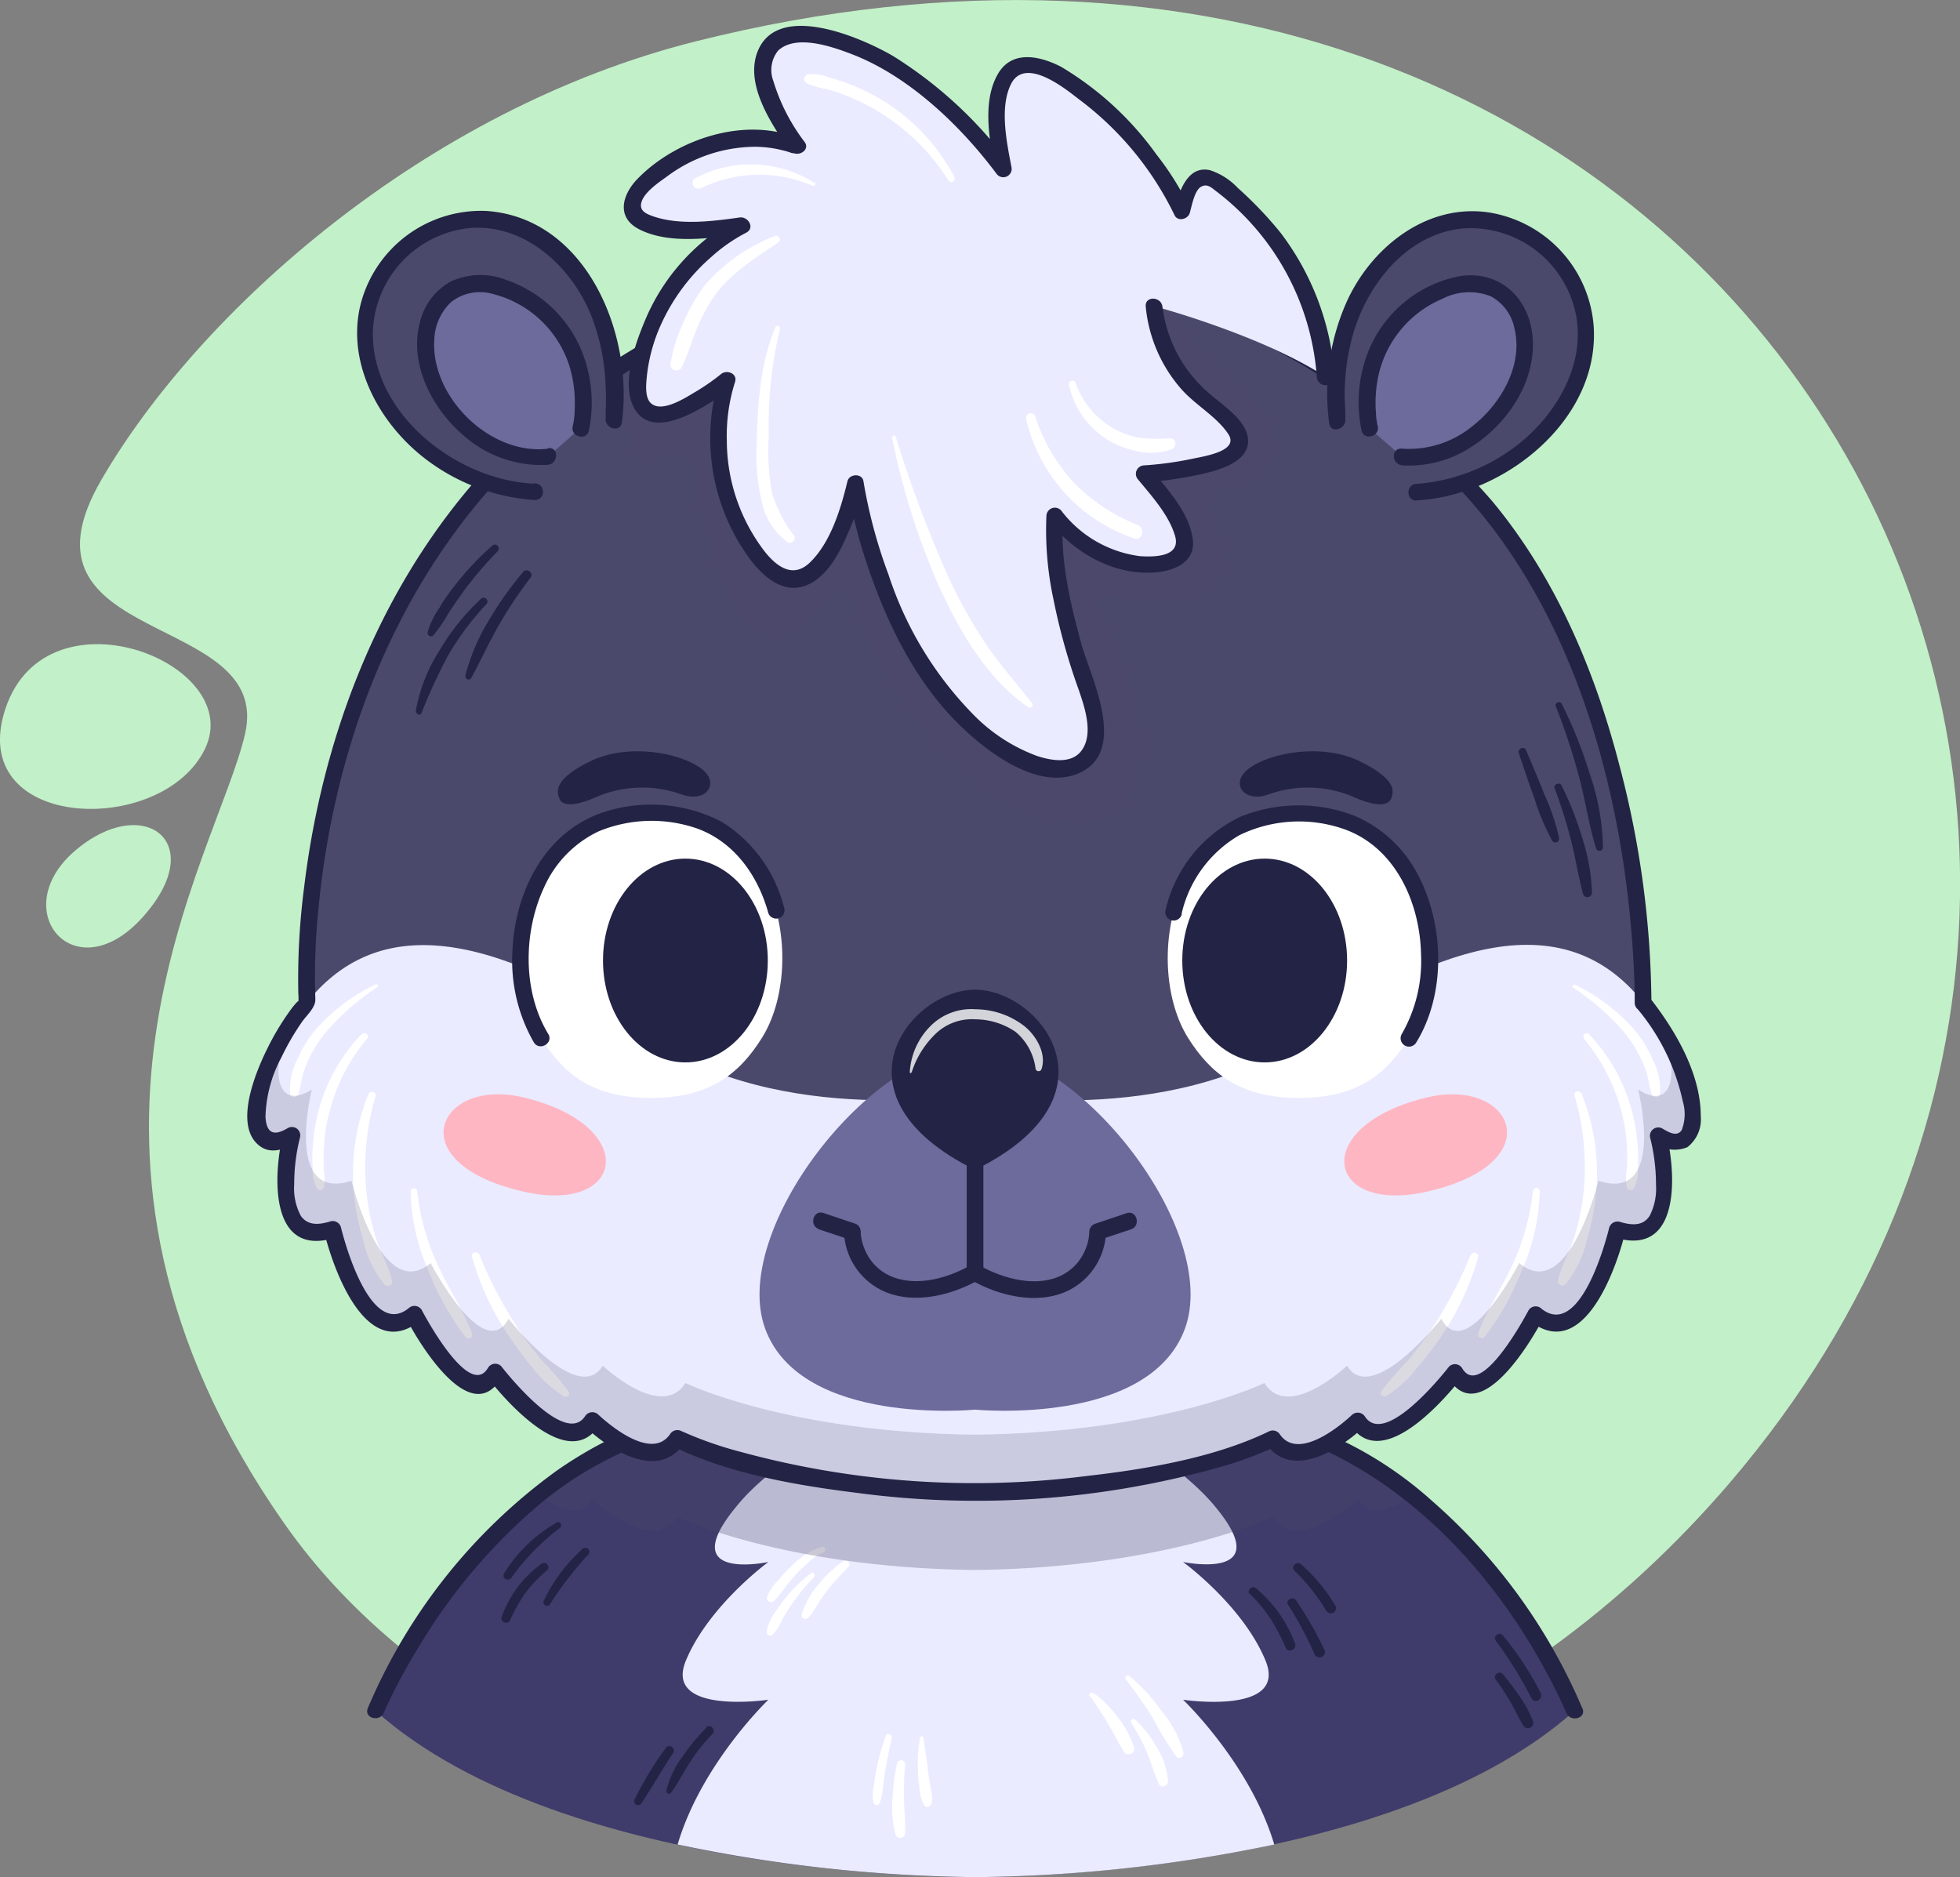 <svg xmlns="http://www.w3.org/2000/svg" viewBox="0 0 176.01 168.55"><rect x="0" y="0" width="176.01" height="168.55" fill="#808080" stroke="none"/><defs><style>.cls-1{isolation:isolate;}.cls-2{fill:#c2f0c8;}.cls-3{fill:#3f3c6b;}.cls-4{fill:#232345;}.cls-5{fill:#eaebff;}.cls-6{fill:#fff;}.cls-7,.cls-8,.cls-9{fill:#4b496b;}.cls-7{opacity:0.3;}.cls-7,.cls-9{mix-blend-mode:multiply;}.cls-9{opacity:0.2;}.cls-10{fill:#ffb6c3;}.cls-11{fill:#6d6a9c;}.cls-12{opacity:0.8;mix-blend-mode:overlay;}</style></defs><g class="cls-1"><g id="Layer_2" data-name="Layer 2"><g id="OBJECTS"><path class="cls-2" d="M62.49,3.71C38.17,9.81,17.86,28,9.1,43.09S24.59,54.79,22,65.93s-20,37.27,3.55,70.9,90.35,42.38,129.79-3.69C207.49,72.19,155.31-19.59,62.49,3.71Z"/><path class="cls-2" d="M.33,64.15C-2.59,74.62,14.59,75.1,18.4,67.26S3.66,52.27.33,64.15Z"/><path class="cls-2" d="M6.66,76.46c-6.11,5.34.09,12.68,6.17,5.88S12.78,71.13,6.66,76.46Z"/><path class="cls-3" d="M109.44,127H65.75c-21.84,2-32,26.65-32,26.65,17.13,15.23,53.8,14.91,53.8,14.91s36.68.32,53.81-14.91C141.4,153.64,131.28,129,109.44,127Z"/><path class="cls-4" d="M50,136.72a13.11,13.11,0,0,0-4.73,4.57c-.25.43.37.77.65.38a21,21,0,0,1,4.36-4.47c.27-.21,0-.66-.28-.48Z"/><path class="cls-4" d="M48.68,140.38a10,10,0,0,0-3.63,4.83c-.14.43.54.73.74.31A14.86,14.86,0,0,1,47.21,143,12.22,12.22,0,0,1,49.14,141c.32-.27-.11-.85-.46-.59Z"/><path class="cls-4" d="M52.31,139.09a15,15,0,0,0-3.49,4.66.33.33,0,0,0,.56.33,30.61,30.61,0,0,1,3.44-4.48.36.36,0,0,0-.51-.51Z"/><path class="cls-4" d="M63.45,155.13a18.19,18.19,0,0,0-2.17,2.62,8.25,8.25,0,0,0-1.43,3,.24.24,0,0,0,.44.19c.64-.88,1.11-1.86,1.71-2.76a16.37,16.37,0,0,1,2-2.5.42.42,0,0,0-.59-.59Z"/><path class="cls-4" d="M59.76,157A30.24,30.24,0,0,0,57,161.56a.35.35,0,0,0,.61.36c1-1.51,1.83-3,2.85-4.52a.4.4,0,0,0-.7-.4Z"/><path class="cls-4" d="M112.26,143.14a14.21,14.21,0,0,1,1.85,2.24,19.47,19.47,0,0,1,1.36,2.6c.22.48,1,.14.84-.35a11.76,11.76,0,0,0-3.51-5c-.37-.32-.9.19-.54.54Z"/><path class="cls-4" d="M115.68,144.11a32.31,32.31,0,0,1,2.36,4.42.49.49,0,1,0,.84-.49,31.7,31.7,0,0,0-2.5-4.34c-.29-.42-1,0-.7.41Z"/><path class="cls-4" d="M116.26,141.06a17.83,17.83,0,0,1,2.86,3.61.47.47,0,0,0,.81-.47,15.6,15.6,0,0,0-3.09-3.73c-.39-.35-1,.22-.58.59Z"/><path class="cls-4" d="M134.31,147.31a36.5,36.5,0,0,1,3.22,5.19c.29.55,1.09.07.82-.48a27.84,27.84,0,0,0-3.41-5.19c-.29-.34-.9.12-.63.48Z"/><path class="cls-4" d="M134.31,150.81a22.76,22.76,0,0,1,1.32,2c.4.7.74,1.44,1.16,2.13a.48.48,0,0,0,.88-.37,10.4,10.4,0,0,0-1.21-2.25,24.94,24.94,0,0,0-1.52-2c-.29-.35-.91.12-.63.49Z"/><path class="cls-5" d="M106.24,152.63s9.45,1.42,7.4-3.53-7.4-8.84-7.4-8.84,8.51,1.78,2.86-5c-2.27-2.75-6.18-5.41-10-7.62H76.14c-3.87,2.21-7.78,4.87-10,7.62-5.66,6.83,2.86,5,2.86,5s-5.34,3.9-7.4,8.84,7.4,3.53,7.4,3.53-6,5.73-8.15,13a136.42,136.42,0,0,0,26.79,2.93,136.42,136.42,0,0,0,26.79-2.93C112.26,158.36,106.24,152.63,106.24,152.63Z"/><path class="cls-6" d="M101.09,150.79a40.12,40.12,0,0,1,2.39,3.41,33.22,33.22,0,0,0,2.15,3.53c.26.33.72,0,.65-.38a9.93,9.93,0,0,0-2-3.74A18.35,18.35,0,0,0,103,152c-.5-.53-1-1-1.58-1.51a.23.23,0,0,0-.32.32Z"/><path class="cls-6" d="M101.58,154.71a18,18,0,0,1,1.43,2.67c.39.93.64,1.91,1.06,2.82.19.4.82.19.82-.22a6.72,6.72,0,0,0-1-3.06,10.69,10.69,0,0,0-1.94-2.5c-.18-.18-.52.06-.37.29Z"/><path class="cls-6" d="M97.92,152.34c.55.79,1.08,1.6,1.57,2.42s.93,1.72,1.44,2.54a.5.5,0,0,0,.91-.38,8.72,8.72,0,0,0-1.43-2.69,13.32,13.32,0,0,0-1-1.16,9.31,9.31,0,0,0-1.15-1c-.2-.16-.57,0-.39.3Z"/><path class="cls-6" d="M73.83,138.89a6.66,6.66,0,0,0-2.81,1.8,14.54,14.54,0,0,0-1.14,1.21,4.56,4.56,0,0,0-1,1.49.38.38,0,0,0,.63.37,7.92,7.92,0,0,0,1-1.24c.32-.41.67-.8,1-1.18s.73-.71,1.11-1.05a4.27,4.27,0,0,1,1.3-.88c.32-.12.21-.62-.14-.52Z"/><path class="cls-6" d="M72.87,141.25a12.1,12.1,0,0,0-2.4,2.34,15.54,15.54,0,0,0-1,1.38c-.15.25-.28.5-.41.76a2.08,2.08,0,0,0-.2.85.31.31,0,0,0,.52.21,5.23,5.23,0,0,0,.85-1.32,13.79,13.79,0,0,1,.85-1.38,18.48,18.48,0,0,1,2-2.45c.2-.19-.07-.57-.3-.39Z"/><path class="cls-6" d="M75.74,140.19a9.74,9.74,0,0,0-2.22,2.08A7.34,7.34,0,0,0,72,144.94c-.12.42.41.57.64.27a6.22,6.22,0,0,0,.43-.58c.14-.2.26-.41.39-.61.26-.41.52-.81.81-1.19a27.47,27.47,0,0,1,1.91-2.12c.26-.26-.07-.74-.41-.52Z"/><path class="cls-6" d="M79.54,155.89a17.92,17.92,0,0,0-.83,3c-.09.5-.18,1-.25,1.5a3.54,3.54,0,0,0,0,1.52.28.28,0,0,0,.5.06,4.37,4.37,0,0,0,.33-1.47c.06-.49.12-1,.2-1.45.17-1,.38-2,.59-3a.3.3,0,0,0-.57-.16Z"/><path class="cls-6" d="M80.56,158.35a16.3,16.3,0,0,0-.41,3.19,9.31,9.31,0,0,0,.28,3.2.43.43,0,0,0,.84-.11c.07-1-.08-2.06-.09-3.09s0-2.06.11-3.09a.37.37,0,0,0-.73-.1Z"/><path class="cls-6" d="M82.62,156.07a12.21,12.21,0,0,0-.18,3c0,.5.07,1,.13,1.5a5.52,5.52,0,0,0,.12.8,3.15,3.15,0,0,0,.3.71c.18.35.65.14.68-.19a3.29,3.29,0,0,0,0-.77c0-.23-.08-.46-.12-.69-.09-.49-.16-1-.22-1.48-.11-1-.26-1.93-.41-2.9,0-.16-.31-.16-.33,0Z"/><path class="cls-7" d="M114.31,136.19c2.21,3.52,7.65-1.6,7.65-1.6,1.06,1.74,3,1,4.76-.38A32.24,32.24,0,0,0,109.44,127H65.75a32.3,32.3,0,0,0-17.31,7.25c1.76,1.33,3.66,2.08,4.72.35,0,0,5.44,5.12,7.64,1.6,0,0,9.35,4.57,26.76,4.78C105,140.76,114.31,136.19,114.31,136.19Z"/><path class="cls-4" d="M142.09,153.39a51.3,51.3,0,0,0-13.52-18.64,34.35,34.35,0,0,0-17-8.29,47.92,47.92,0,0,0-7.58-.27H74.14c-2.75,0-5.52-.1-8.27,0-5.6.18-11.29,2.68-15.82,5.83a50.56,50.56,0,0,0-16.77,20.79c-.09.19-.17.38-.25.58-.37.89,1.08,1.28,1.44.4-.1.25.08-.18.15-.34q.3-.66.63-1.32,1.11-2.24,2.43-4.37a50.9,50.9,0,0,1,9.93-11.95,32.74,32.74,0,0,1,17.12-8,54.11,54.11,0,0,1,6.86-.1h29c2.84,0,5.7-.07,8.54,0,5.23.11,10.59,2.49,14.85,5.38,7.25,4.93,12.92,12.44,16.53,20.38.07.15.26.61.15.34.37.88,1.82.49,1.45-.4Z"/><path class="cls-8" d="M121.47,34.33c-18.45-13-49.37-13-67.82,0-27.51,19.36-30.21,57-22,73.36C43.92,132.26,87.56,133,87.56,133s43.64-.71,55.92-25.28C151.67,91.31,149,53.69,121.47,34.33Z"/><path class="cls-5" d="M147.55,90c-5.6-7-14.69-7.73-30.67,3.19-12,8.21-29.32,5-29.32,5s-17.3,3.17-29.32-5C42.26,82.28,33.17,83.05,27.57,90s-5.8,14.76-1.38,12c0,0-2.64,10.49,3.67,8.44,0,0,2.79,11.42,7.33,7.62,0,0,4.92,9.47,7.25,5.2,0,0,6.4,8.13,8.72,4.34,0,0,5.44,5.12,7.64,1.6,0,0,9.35,4.57,26.76,4.78,17.41-.21,26.75-4.78,26.75-4.78,2.21,3.52,7.65-1.6,7.65-1.6,2.32,3.79,8.72-4.34,8.72-4.34,2.32,4.27,7.24-5.2,7.24-5.2,4.55,3.8,7.34-7.62,7.34-7.62,6.31,2,3.67-8.44,3.67-8.44C153.35,104.77,153.15,97,147.55,90Z"/><path class="cls-6" d="M33.7,88.41a16.9,16.9,0,0,0-5.32,4,11.06,11.06,0,0,0-1.67,2.7,5.84,5.84,0,0,0-.65,3.14c.07.4.62.32.74,0a13.45,13.45,0,0,0,.31-1.4,9.66,9.66,0,0,1,.5-1.49,12.1,12.1,0,0,1,1.59-2.59,21.66,21.66,0,0,1,4.65-4.1.15.15,0,0,0-.15-.27Z"/><path class="cls-6" d="M32.47,92.86a15.79,15.79,0,0,0-3.75,6.48,16.5,16.5,0,0,0-.64,3.68,13.67,13.67,0,0,0,0,1.92,3.29,3.29,0,0,0,.37,1.76.35.35,0,0,0,.63-.08,4.37,4.37,0,0,0,0-1.57c0-.6-.05-1.21,0-1.81a15.43,15.43,0,0,1,.55-3.57,16.64,16.64,0,0,1,3.33-6.4c.24-.28-.15-.68-.41-.41Z"/><path class="cls-6" d="M33.09,98.23a19,19,0,0,0-1.31,8.88,21.18,21.18,0,0,0,.84,4.25,9.29,9.29,0,0,0,1.93,4,.39.39,0,0,0,.65-.38c-.3-1.34-1.06-2.57-1.47-3.89a20.23,20.23,0,0,1-.84-4.22,22.66,22.66,0,0,1,.83-8.43c.13-.41-.48-.55-.63-.17Z"/><path class="cls-6" d="M36.88,107a18,18,0,0,0,1.52,6.9,24.32,24.32,0,0,0,3.44,6.21.34.34,0,0,0,.56-.33c-.78-2.11-2.09-4-3-6A21,21,0,0,1,37.47,107c0-.37-.6-.39-.59,0Z"/><path class="cls-6" d="M42.39,112.87a24.31,24.31,0,0,0,3.19,6.92,31.85,31.85,0,0,0,2.22,3,10.83,10.83,0,0,0,2.84,2.6c.26.15.62-.16.43-.43a29.65,29.65,0,0,0-2.31-2.7,28.34,28.34,0,0,1-2.26-3,38.19,38.19,0,0,1-3.45-6.58c-.16-.39-.79-.25-.66.19Z"/><path class="cls-6" d="M141.26,88.68a21.47,21.47,0,0,1,4.66,4.1,11.86,11.86,0,0,1,1.55,2.52,8.37,8.37,0,0,1,.52,1.48,14.43,14.43,0,0,0,.33,1.48c.12.32.66.4.74,0a5.71,5.71,0,0,0-.63-3.08,11,11,0,0,0-1.7-2.76,16.86,16.86,0,0,0-5.31-4,.16.16,0,0,0-.16.27Z"/><path class="cls-6" d="M142.24,93.27a16.91,16.91,0,0,1,3.33,6.4,16,16,0,0,1,.52,5.27,4.75,4.75,0,0,0,0,1.68.35.35,0,0,0,.63.08,3.2,3.2,0,0,0,.36-1.65,17.57,17.57,0,0,0,0-1.92,16.8,16.8,0,0,0-.65-3.79,15.9,15.9,0,0,0-3.75-6.48c-.26-.27-.65.13-.41.41Z"/><path class="cls-6" d="M141.4,98.4a22.87,22.87,0,0,1,.83,8.43,20.9,20.9,0,0,1-.84,4.22c-.42,1.32-1.18,2.55-1.47,3.89a.39.39,0,0,0,.65.38,9.07,9.07,0,0,0,1.89-3.83,21,21,0,0,0,.87-4.38,19,19,0,0,0-1.3-8.88c-.16-.38-.76-.24-.63.17Z"/><path class="cls-6" d="M137.65,107a21,21,0,0,1-1.91,6.74c-.93,2-2.24,3.93-3,6a.34.34,0,0,0,.56.33,24.35,24.35,0,0,0,3.45-6.21,18.22,18.22,0,0,0,1.52-6.9c0-.39-.56-.37-.59,0Z"/><path class="cls-6" d="M132.07,112.68a38.9,38.9,0,0,1-3.45,6.58,29.25,29.25,0,0,1-2.19,2.89,35,35,0,0,0-2.39,2.78c-.19.27.18.58.44.43a10.59,10.59,0,0,0,2.77-2.53,29.47,29.47,0,0,0,2.29-3,24.58,24.58,0,0,0,3.19-6.92c.12-.44-.5-.58-.66-.19Z"/><path class="cls-9" d="M149.43,92.7c1.42,4.11.56,7-2.32,5.14,0,0,2.56,10.18-3.57,8.19,0,0-2.7,11.08-7.11,7.39,0,0-4.78,9.19-7,5,0,0-6.22,7.9-8.47,4.22,0,0-5.28,5-7.41,1.55,0,0-9.07,4.44-26,4.64-16.89-.2-26-4.64-26-4.64-2.14,3.42-7.42-1.55-7.42-1.55-2.25,3.68-8.46-4.22-8.46-4.22-2.25,4.15-7-5-7-5-4.41,3.69-7.11-7.39-7.11-7.39C25.45,108,28,97.84,28,97.84c-2.89,1.82-3.74-1-2.32-5.15-3.69,6.1-3.35,11.72.5,9.3,0,0-2.64,10.49,3.67,8.44,0,0,2.79,11.42,7.33,7.62,0,0,4.92,9.47,7.25,5.2,0,0,6.4,8.13,8.72,4.34,0,0,5.44,5.12,7.64,1.6,0,0,9.35,4.57,26.76,4.78,17.41-.21,26.75-4.78,26.75-4.78,2.21,3.52,7.65-1.6,7.65-1.6,2.32,3.79,8.72-4.34,8.72-4.34,2.32,4.27,7.24-5.2,7.24-5.2,4.55,3.8,7.34-7.62,7.34-7.62,6.31,2,3.67-8.44,3.67-8.44C152.78,104.41,153.12,98.79,149.43,92.7Z"/><path class="cls-4" d="M147,90.54a19.25,19.25,0,0,1,4.12,8.37,4,4,0,0,1-.1,2.57c-.43.65-1.21.17-1.73-.14a.75.75,0,0,0-1.1.84,17.17,17.17,0,0,1,.52,4.22,5.36,5.36,0,0,1-.56,2.76c-.62,1-1.72.85-2.71.55a.78.78,0,0,0-.93.52c-.52,2.13-2.82,9.88-6.08,7.29a.75.75,0,0,0-1.17.15c-.69,1.3-4.38,7.89-5.95,5.2a.76.76,0,0,0-1.18-.16c-1.06,1.35-5.84,7.08-7.55,4.5a.77.77,0,0,0-1.18-.15c-1.38,1.29-4.9,4-6.46,1.75a.76.76,0,0,0-1-.27c-4.87,2.36-11,3.39-16.37,4a79.79,79.79,0,0,1-31.14-2.19,33.55,33.55,0,0,1-5.25-1.85.77.77,0,0,0-1,.27c-1.55,2.29-5.07-.46-6.46-1.75a.77.77,0,0,0-1.18.15c-1.7,2.58-6.48-3.15-7.54-4.5a.76.76,0,0,0-1.18.16c-1.57,2.69-5.26-3.89-5.95-5.2a.76.76,0,0,0-1.18-.15c-3.26,2.59-5.55-5.16-6.08-7.29a.76.76,0,0,0-.92-.52c-.95.29-2,.45-2.67-.48a5.24,5.24,0,0,1-.6-2.83,17.17,17.17,0,0,1,.52-4.22.75.75,0,0,0-1.1-.84c-1.22.73-1.9.51-2-1a11.91,11.91,0,0,1,1.41-5.31,23,23,0,0,1,1.87-3.23c.4-.57,1.08-1.15,1.19-1.84a4.1,4.1,0,0,0,0-.5,61.19,61.19,0,0,1,.34-8.35c1.19-11.67,5-23.23,11.87-32.81,10.61-14.84,28.81-24.26,47.1-24,15.73.25,31.27,7.5,42.37,18.53S145.75,70.61,146.67,86c.08,1.35.13,2.7.13,4.05a.75.75,0,0,0,1.5,0,85.35,85.35,0,0,0-2.86-21.27C143.23,60.22,139.68,51.83,134,45a62.41,62.41,0,0,0-16.9-13.72,63.11,63.11,0,0,0-24.7-8.14c-19-2-38.74,6.56-50.81,21.33C33.41,54.48,28.84,67,27.31,79.68a63.83,63.83,0,0,0-.52,9.57,3.41,3.41,0,0,1,0,.71c.06-.26-.6.58-.72.76a23.18,23.18,0,0,0-2.05,3.41c-1,2-3.17,7.06-.62,8.83,1,.69,2.2.23,3.14-.33l-1.11-.84c-.9,3.64-1.29,11.15,4.6,9.37l-.92-.53c.85,3.45,3.82,11.74,8.58,8l-1.17-.16c1.2,2.3,5.81,9.89,8.53,5.2l-1.17.16c1.79,2.26,7.18,8.3,9.9,4.19l-1.18.15c2.21,2.06,6.53,4.81,8.82,1.45l-1,.26c5.12,2.49,11.16,3.51,16.74,4.2a80.75,80.75,0,0,0,32-2.23,33.58,33.58,0,0,0,5.49-2l-1-.26c2.29,3.36,6.61.61,8.82-1.45l-1.18-.15c2.72,4.11,8.11-1.93,9.9-4.19l-1.18-.16c2.73,4.69,7.34-2.9,8.54-5.2l-1.18.16c4.76,3.79,7.74-4.5,8.59-8l-.92.53c5.89,1.78,5.5-5.73,4.59-9.37l-1.1.84a3,3,0,0,0,3,.41,3.15,3.15,0,0,0,1.2-2.78c0-3.91-2.36-7.83-4.69-10.78C147.48,88.72,146.43,89.79,147,90.54Z"/><path class="cls-6" d="M58.51,73.06c-11.7-.29-13.92,13.77-9.92,20.14,2,3.18,4.49,5.39,9.92,5.39,5.24,0,7.92-2.21,9.91-5.39C72.42,86.83,70.2,72.77,58.51,73.06Z"/><path class="cls-4" d="M70.44,81.63a12.67,12.67,0,0,0-5.62-7.83,13.75,13.75,0,0,0-10.19-1c-5.54,1.58-8.39,7.13-8.61,12.58a14.73,14.73,0,0,0,1.92,8.22c.5.82,1.8.07,1.29-.76C46.9,89,47,83.63,48.87,79.66a10.1,10.1,0,0,1,4.87-5,12.47,12.47,0,0,1,8.9-.25C66,75.65,68.09,78.69,69,82a.75.75,0,0,0,1.44-.4Z"/><ellipse class="cls-4" cx="61.55" cy="86.25" rx="7.4" ry="9.15"/><path class="cls-6" d="M116.61,73.06c11.7-.29,13.92,13.77,9.92,20.14-2,3.18-4.5,5.39-9.92,5.39-5.24,0-7.92-2.21-9.92-5.39C102.7,86.83,104.92,72.77,116.61,73.06Z"/><path class="cls-4" d="M106.12,82A11,11,0,0,1,111.29,75a12.25,12.25,0,0,1,9.23-.61c4.74,1.57,7,6.63,7.09,11.31a13.11,13.11,0,0,1-1.73,7.15.75.75,0,0,0,1.3.76c2.69-4.38,2.51-10.56.18-15a11.43,11.43,0,0,0-5.81-5.39,13.94,13.94,0,0,0-10.11.1,12.31,12.31,0,0,0-6.77,8.39.75.75,0,0,0,1.45.4Z"/><ellipse class="cls-4" cx="113.57" cy="86.25" rx="7.4" ry="9.15"/><path class="cls-10" d="M47,107c-11.28-2.58-7.67-10.29,0-8.46C57.56,101.06,56.17,109.1,47,107Z"/><path class="cls-10" d="M128.17,107c11.27-2.58,7.67-10.29,0-8.46C117.55,101.06,118.94,109.1,128.17,107Z"/><path class="cls-4" d="M53.36,71.65a10.48,10.48,0,0,1,7.83-.32c2.24.81,3.48-1,1.84-2.27-1.89-1.48-6.64-2.35-10-.71S50,71.09,50.24,71.72,51.5,72.45,53.36,71.65Z"/><path class="cls-4" d="M121.75,71.65a10.45,10.45,0,0,0-7.82-.32c-2.24.81-3.49-1-1.84-2.27,1.89-1.48,6.64-2.35,10-.71s3.09,2.74,2.83,3.37S123.62,72.45,121.75,71.65Z"/><path class="cls-11" d="M87.56,94.15c-9.3,0-22.08,16.4-18.84,25.18s18.84,7.25,18.84,7.25,15.59,1.52,18.84-7.25S96.86,94.15,87.56,94.15Z"/><path class="cls-4" d="M86.81,102.38v11.89a.75.75,0,0,0,1.5,0V102.38a.75.75,0,0,0-1.5,0Z"/><path class="cls-4" d="M73.55,110.39l2.79.93-.55-.72A6.09,6.09,0,0,0,79.48,116c2.68,1.13,6,.31,8.46-1.1a.75.75,0,0,0-.76-1.3c-2,1.15-4.71,1.92-6.93,1.1a4.45,4.45,0,0,1-2.6-2.52,4.4,4.4,0,0,1-.36-1.6.75.75,0,0,0-.55-.72l-2.8-.94c-.91-.3-1.31,1.14-.39,1.45Z"/><path class="cls-4" d="M101.17,108.94l-2.8.94a.78.78,0,0,0-.55.72,4.37,4.37,0,0,1-.35,1.6,4.48,4.48,0,0,1-2.6,2.52c-2.22.82-5,0-6.93-1.1a.75.75,0,0,0-.76,1.3c2.44,1.41,5.77,2.23,8.46,1.1a6.08,6.08,0,0,0,3.68-5.42l-.55.72,2.8-.93c.91-.31.52-1.76-.4-1.45Z"/><path class="cls-4" d="M87.56,88.87c-5.86,0-13.41,9.55,0,16.18C101,98.42,93.41,88.87,87.56,88.87Z"/><g class="cls-12"><path class="cls-6" d="M81.87,96.29a8.28,8.28,0,0,1,2-3.31,4.71,4.71,0,0,1,3.7-1.45,6.5,6.5,0,0,1,3.62,1.12A5.14,5.14,0,0,1,93,96a.28.28,0,0,0,.53,0C94,94.6,93.05,93,92,92.15a7.21,7.21,0,0,0-4.36-1.52,5.17,5.17,0,0,0-4.23,1.66,6.34,6.34,0,0,0-1.71,4,.07.07,0,0,0,.14,0Z"/></g><path class="cls-4" d="M44.2,49a25.71,25.71,0,0,0-3.35,3.57c-.49.64-1,1.29-1.38,2a7.61,7.61,0,0,0-1.07,2.2.31.31,0,0,0,.51.29,13.92,13.92,0,0,0,1.31-1.9c.43-.68.89-1.34,1.36-2a34.94,34.94,0,0,1,3.1-3.65A.34.34,0,0,0,44.2,49Z"/><path class="cls-4" d="M43.19,53.77a20.85,20.85,0,0,0-3.69,4.58,15,15,0,0,0-2.16,5.47c0,.27.37.52.51.21a51.24,51.24,0,0,1,2.38-5.16,25.38,25.38,0,0,1,3.44-4.61.34.34,0,0,0-.48-.49Z"/><path class="cls-4" d="M47,51.34a30.48,30.48,0,0,0-3.11,4.38,18.25,18.25,0,0,0-2.1,4.94c-.07.3.37.51.53.22.84-1.54,1.56-3.13,2.43-4.66a38.57,38.57,0,0,1,2.91-4.37c.29-.38-.35-.88-.66-.51Z"/><path class="cls-4" d="M139.71,63.42a58,58,0,0,1,2.08,6.3c.58,2.15.89,4.36,1.54,6.47a.32.32,0,0,0,.62-.08,21.33,21.33,0,0,0-1.2-6.65,39.44,39.44,0,0,0-2.51-6.27c-.14-.29-.65-.08-.53.23Z"/><path class="cls-4" d="M139.61,70.79a45.13,45.13,0,0,1,1.47,4.67c.4,1.59.65,3.2,1.07,4.78a.41.41,0,0,0,.81-.11,17.77,17.77,0,0,0-.89-4.94,28.76,28.76,0,0,0-1.84-4.66c-.17-.34-.75-.1-.62.26Z"/><path class="cls-4" d="M136.39,67.61c.44,1.35.89,2.7,1.38,4a20,20,0,0,0,1.63,3.9.34.34,0,0,0,.61-.26,20,20,0,0,0-1.36-4c-.52-1.32-1.07-2.62-1.62-3.91-.16-.37-.77-.11-.64.27Z"/><path class="cls-7" d="M98.13,53.05s17.37,5.17,9.68-8.87c0,0,8.08-.6,6.57-5.3-1.4-4.4-7.39-5.65-9-12-15.69-4.3-34.17-2.66-47.73,4.93-1.4,4.41-3.19,12.52,4.32,8.16,0,0,3.07,28.74,14,11.62A32.77,32.77,0,0,0,87.56,69.84C97.33,77.51,108.55,75.08,98.13,53.05Z"/><path class="cls-5" d="M119.11,33.88s-.49-8-5.54-13.51-6.13-5.83-7.4-1.4A31,31,0,0,0,96.63,7.79c-6.76-4.9-7.93.23-6.53,7.45,0,0-5.71-7.69-12.58-10.72S64.7,3.24,71.58,13.15c0,0-5.59-2.57-12,2s-1,6.29,7,5.12a18.37,18.37,0,0,0-9.11,12.67c-1.49,8.89,7.83,1.2,7.83,1.2A17.94,17.94,0,0,0,68,49.85c5.59,7.45,8.85-6.41,8.85-6.41s1.87,12.23,8.74,19.92,15.43,7.9,12-1.54-2.85-15.59-2.85-15.59,2.92,4.45,8,4.22,3.72-3.4,0-7.94c0,0,9.38-.59,8.53-3.27s-6.85-4.15-7.63-11.74C103.7,27.5,113.38,30.11,119.11,33.88Z"/><path class="cls-4" d="M119.86,33.88a24.1,24.1,0,0,0-4.88-13,34.63,34.63,0,0,0-3.82-4,6,6,0,0,0-2.51-1.6c-2.05-.45-2.77,2-3.21,3.53l1.38-.18a25.46,25.46,0,0,0-2.95-4.73A28.36,28.36,0,0,0,95.29,6c-1.93-1-4.48-1.55-5.72.72-1.39,2.5-.69,6-.19,8.68l1.37-.58a38,38,0,0,0-10.57-9.8C77.49,3.45,69.77,0,68,4.71c-1.1,3,1.36,6.54,2.91,8.81l1-1c-4.82-2.17-11.17-.07-14.68,3.56-1.38,1.44-1.9,3.45.17,4.51,2.7,1.38,6.47.8,9.32.41l-.58-1.37A18.58,18.58,0,0,0,57.83,29C57,31,55.57,35,57.23,37.07c1.17,1.45,3.21.81,4.63.15a19.48,19.48,0,0,0,4-2.57l-1.26-.73a18.32,18.32,0,0,0,2.76,16.3c1.21,1.61,3.08,3.24,5.2,2.28,1.75-.8,2.79-2.79,3.52-4.46a24.82,24.82,0,0,0,1.5-4.4H76.1a45.48,45.48,0,0,0,2.13,8.09c1.75,4.93,4.23,9.76,8,13.43,2.44,2.37,7.07,5.93,10.74,4.23,4.33-2,1-8.53.15-11.52-1-3.67-2-7.78-1.63-11.64l-1.39.38c2.27,3.06,6.12,5.23,10,4.75,1.71-.22,3.3-1.1,3-3-.31-2.38-2.38-4.56-3.83-6.33l-.53,1.28a33.78,33.78,0,0,0,4.9-.68c1.49-.33,4.36-1,4.44-2.94.07-1.81-2.18-3.21-3.34-4.24a12.19,12.19,0,0,1-4.35-7.9c-.11-.95-1.61-1-1.5,0a13.09,13.09,0,0,0,3.24,7.44c1.25,1.4,3.16,2.44,4.18,4s-2.34,2-3.3,2.22a30.65,30.65,0,0,1-4.27.58.76.76,0,0,0-.53,1.28c1.21,1.47,2.76,3.17,3.31,5.05s-1.83,1.91-3.15,1.82a10.57,10.57,0,0,1-7-4,.76.76,0,0,0-1.4.37,29.53,29.53,0,0,0,.63,7.5A56.73,56.73,0,0,0,96.89,62c.52,1.53,1.37,4,.17,5.48-.93,1.14-2.71.8-3.91.41a15.43,15.43,0,0,1-5.7-3.68,32.17,32.17,0,0,1-7.66-12.61,44.88,44.88,0,0,1-2.25-8.38c-.11-.75-1.28-.69-1.44,0-.59,2.46-1.51,5.5-3.37,7.29-1.46,1.41-2.89.46-4-.91a16.39,16.39,0,0,1-3.46-10A16,16,0,0,1,66,34.32c.27-.78-.73-1.16-1.25-.73a19.15,19.15,0,0,1-2.44,1.68c-.84.5-2.8,1.75-3.78,1-.65-.48-.51-1.73-.45-2.41a15.1,15.1,0,0,1,1.31-4.79,17.74,17.74,0,0,1,4.49-6A14.85,14.85,0,0,1,67,20.9c.83-.42.19-1.48-.58-1.37-2.43.34-5.36.72-7.75-.1-.51-.18-1.17-.42-1.11-1.06.1-1,1.61-2,2.28-2.48a13.33,13.33,0,0,1,8.05-2.71,10.37,10.37,0,0,1,2.48.34,6,6,0,0,1,.72.22c.15,0,.24.09.16,0,.61.28,1.5-.34,1-1a17.25,17.25,0,0,1-2.8-5.46,2.78,2.78,0,0,1,.43-2.74c1.65-1.53,5-.3,6.76.38,5.07,2,9.65,6.4,12.84,10.67A.75.75,0,0,0,90.83,15c-.42-2.2-1.11-5.42,0-7.53,1.28-2.34,4.75.42,6,1.4a28.4,28.4,0,0,1,8.64,10.44c.28.62,1.2.39,1.37-.18s.41-2,1-2.35,1,.12,1.41.42a23,23,0,0,1,9,16.64c.06,1,1.56,1,1.5,0Z"/><path class="cls-6" d="M80.11,39.29a64.44,64.44,0,0,0,4.25,13.44c1.84,4,4.32,8.29,8,10.78.26.17.47-.19.31-.39-1.4-1.77-2.89-3.45-4.15-5.31A44.1,44.1,0,0,1,85.25,52,111.18,111.18,0,0,1,80.43,39.2a.17.17,0,0,0-.32.09Z"/><path class="cls-6" d="M69.67,29.32c-1.42,3.27-1.61,6.84-1.71,10.36a18.53,18.53,0,0,0,.42,5.25,6,6,0,0,0,2.35,3.75c.36.2.81-.22.58-.58a11.72,11.72,0,0,1-2-3.91,21.25,21.25,0,0,1-.27-5,37.27,37.27,0,0,1,1-9.65c.07-.25-.32-.43-.43-.18Z"/><path class="cls-6" d="M69.58,21.19a16.12,16.12,0,0,0-6.24,4.36,15.61,15.61,0,0,0-1.92,3.31,13.75,13.75,0,0,0-1.22,3.89.55.55,0,0,0,1,.28c.54-1.11.88-2.33,1.36-3.47a14.7,14.7,0,0,1,1.77-3.23c1.46-1.92,3.6-3.22,5.57-4.56a.34.34,0,0,0-.34-.58Z"/><path class="cls-6" d="M73.1,16.4A10.66,10.66,0,0,0,62.44,16c-.58.33-.07,1.17.52.89a12,12,0,0,1,10-.21.18.18,0,0,0,.18-.31Z"/><path class="cls-6" d="M92.15,37.61a14.8,14.8,0,0,0,9.69,10.73c.79.24,1-.91.33-1.2a16.3,16.3,0,0,1-5.72-3.79,15.9,15.9,0,0,1-3.5-6,.42.42,0,0,0-.8.22Z"/><path class="cls-6" d="M96,34.59a7.75,7.75,0,0,0,3.11,4.66,7.55,7.55,0,0,0,2.82,1.22,5.74,5.74,0,0,0,3.26-.11c.51-.2.49-1-.14-1a15.43,15.43,0,0,1-2.72-.05,7.36,7.36,0,0,1-2.6-1,7.54,7.54,0,0,1-3.13-3.9.31.31,0,0,0-.6.16Z"/><path class="cls-6" d="M85.69,15.85A17.94,17.94,0,0,0,80.2,9.63,18.25,18.25,0,0,0,74.6,7a4.47,4.47,0,0,0-2.06-.33.45.45,0,0,0-.1.81,6.74,6.74,0,0,0,1.78.51,17.29,17.29,0,0,1,1.84.62,19.21,19.21,0,0,1,9.11,7.59.3.3,0,0,0,.52-.3Z"/><path class="cls-8" d="M47.93,44.18s-10.37-.46-14.33-10S40.07,16,48.35,21.35,55,37.78,55,37.78Z"/><path class="cls-4" d="M47.93,43.43c-6.86-.33-14.34-6.08-14.45-13.33a9.69,9.69,0,0,1,8.58-9.61c5.12-.49,9.42,3.58,11.13,8.1a19.16,19.16,0,0,1,1.2,6.27,19.83,19.83,0,0,1,0,2c0,.2,0,.4,0,.6s0,.37,0,.08c-.13.94,1.31,1.35,1.45.4,1.1-7.91-3.18-18.41-12.2-19a11.18,11.18,0,0,0-11.23,8.28c-1.42,5.46,1.8,11.11,6.16,14.26a18.09,18.09,0,0,0,9.44,3.42c1,0,1-1.45,0-1.5Z"/><path class="cls-11" d="M49.21,41s-5.59.7-9.44-5.13-.25-13.24,7-9.32,5.36,11.89,5.36,11.89"/><path class="cls-4" d="M49.21,40.29C44,40.92,38.66,35.62,39,30.5a4.84,4.84,0,0,1,1.54-3.4,4.2,4.2,0,0,1,3.77-.69,9.7,9.7,0,0,1,6.88,6.64,11.6,11.6,0,0,1,.42,3.71,7,7,0,0,1-.18,1.52c-.22.94,1.23,1.34,1.45.4a12.38,12.38,0,0,0-.12-5.55,11.26,11.26,0,0,0-7.32-8,6.31,6.31,0,0,0-5,.17,5.65,5.65,0,0,0-2.68,3.46c-1.12,3.8,1,7.87,3.82,10.3a10.53,10.53,0,0,0,7.63,2.68c.95-.11,1-1.62,0-1.5Z"/><path class="cls-8" d="M127.19,44.18s10.37-.46,14.33-10S135,16,126.77,21.35s-6.69,16.43-6.69,16.43Z"/><path class="cls-4" d="M127.19,44.93c7.89-.38,16.52-7.24,15.92-15.69a11.2,11.2,0,0,0-9.52-10.18c-5.62-.77-10.59,3.29-12.74,8.23A20.28,20.28,0,0,0,119.36,38c.13,1,1.58.54,1.45-.4,0,.38,0-.35,0-.48,0-.55-.06-1.09-.06-1.64a20.22,20.22,0,0,1,.71-5.31c1.26-4.57,4.85-9.16,9.87-9.65a9.65,9.65,0,0,1,10.18,7.69c1,5-2.36,10-6.42,12.58a16.76,16.76,0,0,1-7.86,2.66c-1,0-1,1.55,0,1.5Z"/><path class="cls-11" d="M125.91,41s5.59.7,9.43-5.13.26-13.24-7-9.32S123,38.48,123,38.48"/><path class="cls-4" d="M125.91,41.79A10.21,10.21,0,0,0,132.32,40c3.22-2.12,5.75-6,5.28-10-.4-3.36-3-5.72-6.47-5.21A11.1,11.1,0,0,0,122.71,32a12.37,12.37,0,0,0-.44,6.66c.22.94,1.67.54,1.45-.4a5.7,5.7,0,0,1-.16-1.2,11.72,11.72,0,0,1,.17-3.07,9.77,9.77,0,0,1,5.8-7.16,5.25,5.25,0,0,1,4.33-.23A4.18,4.18,0,0,1,136,29.5c.82,3.36-1.29,6.88-3.89,8.86a9,9,0,0,1-6.19,1.93c-1-.12-1,1.39,0,1.5Z"/></g></g></g></svg>
